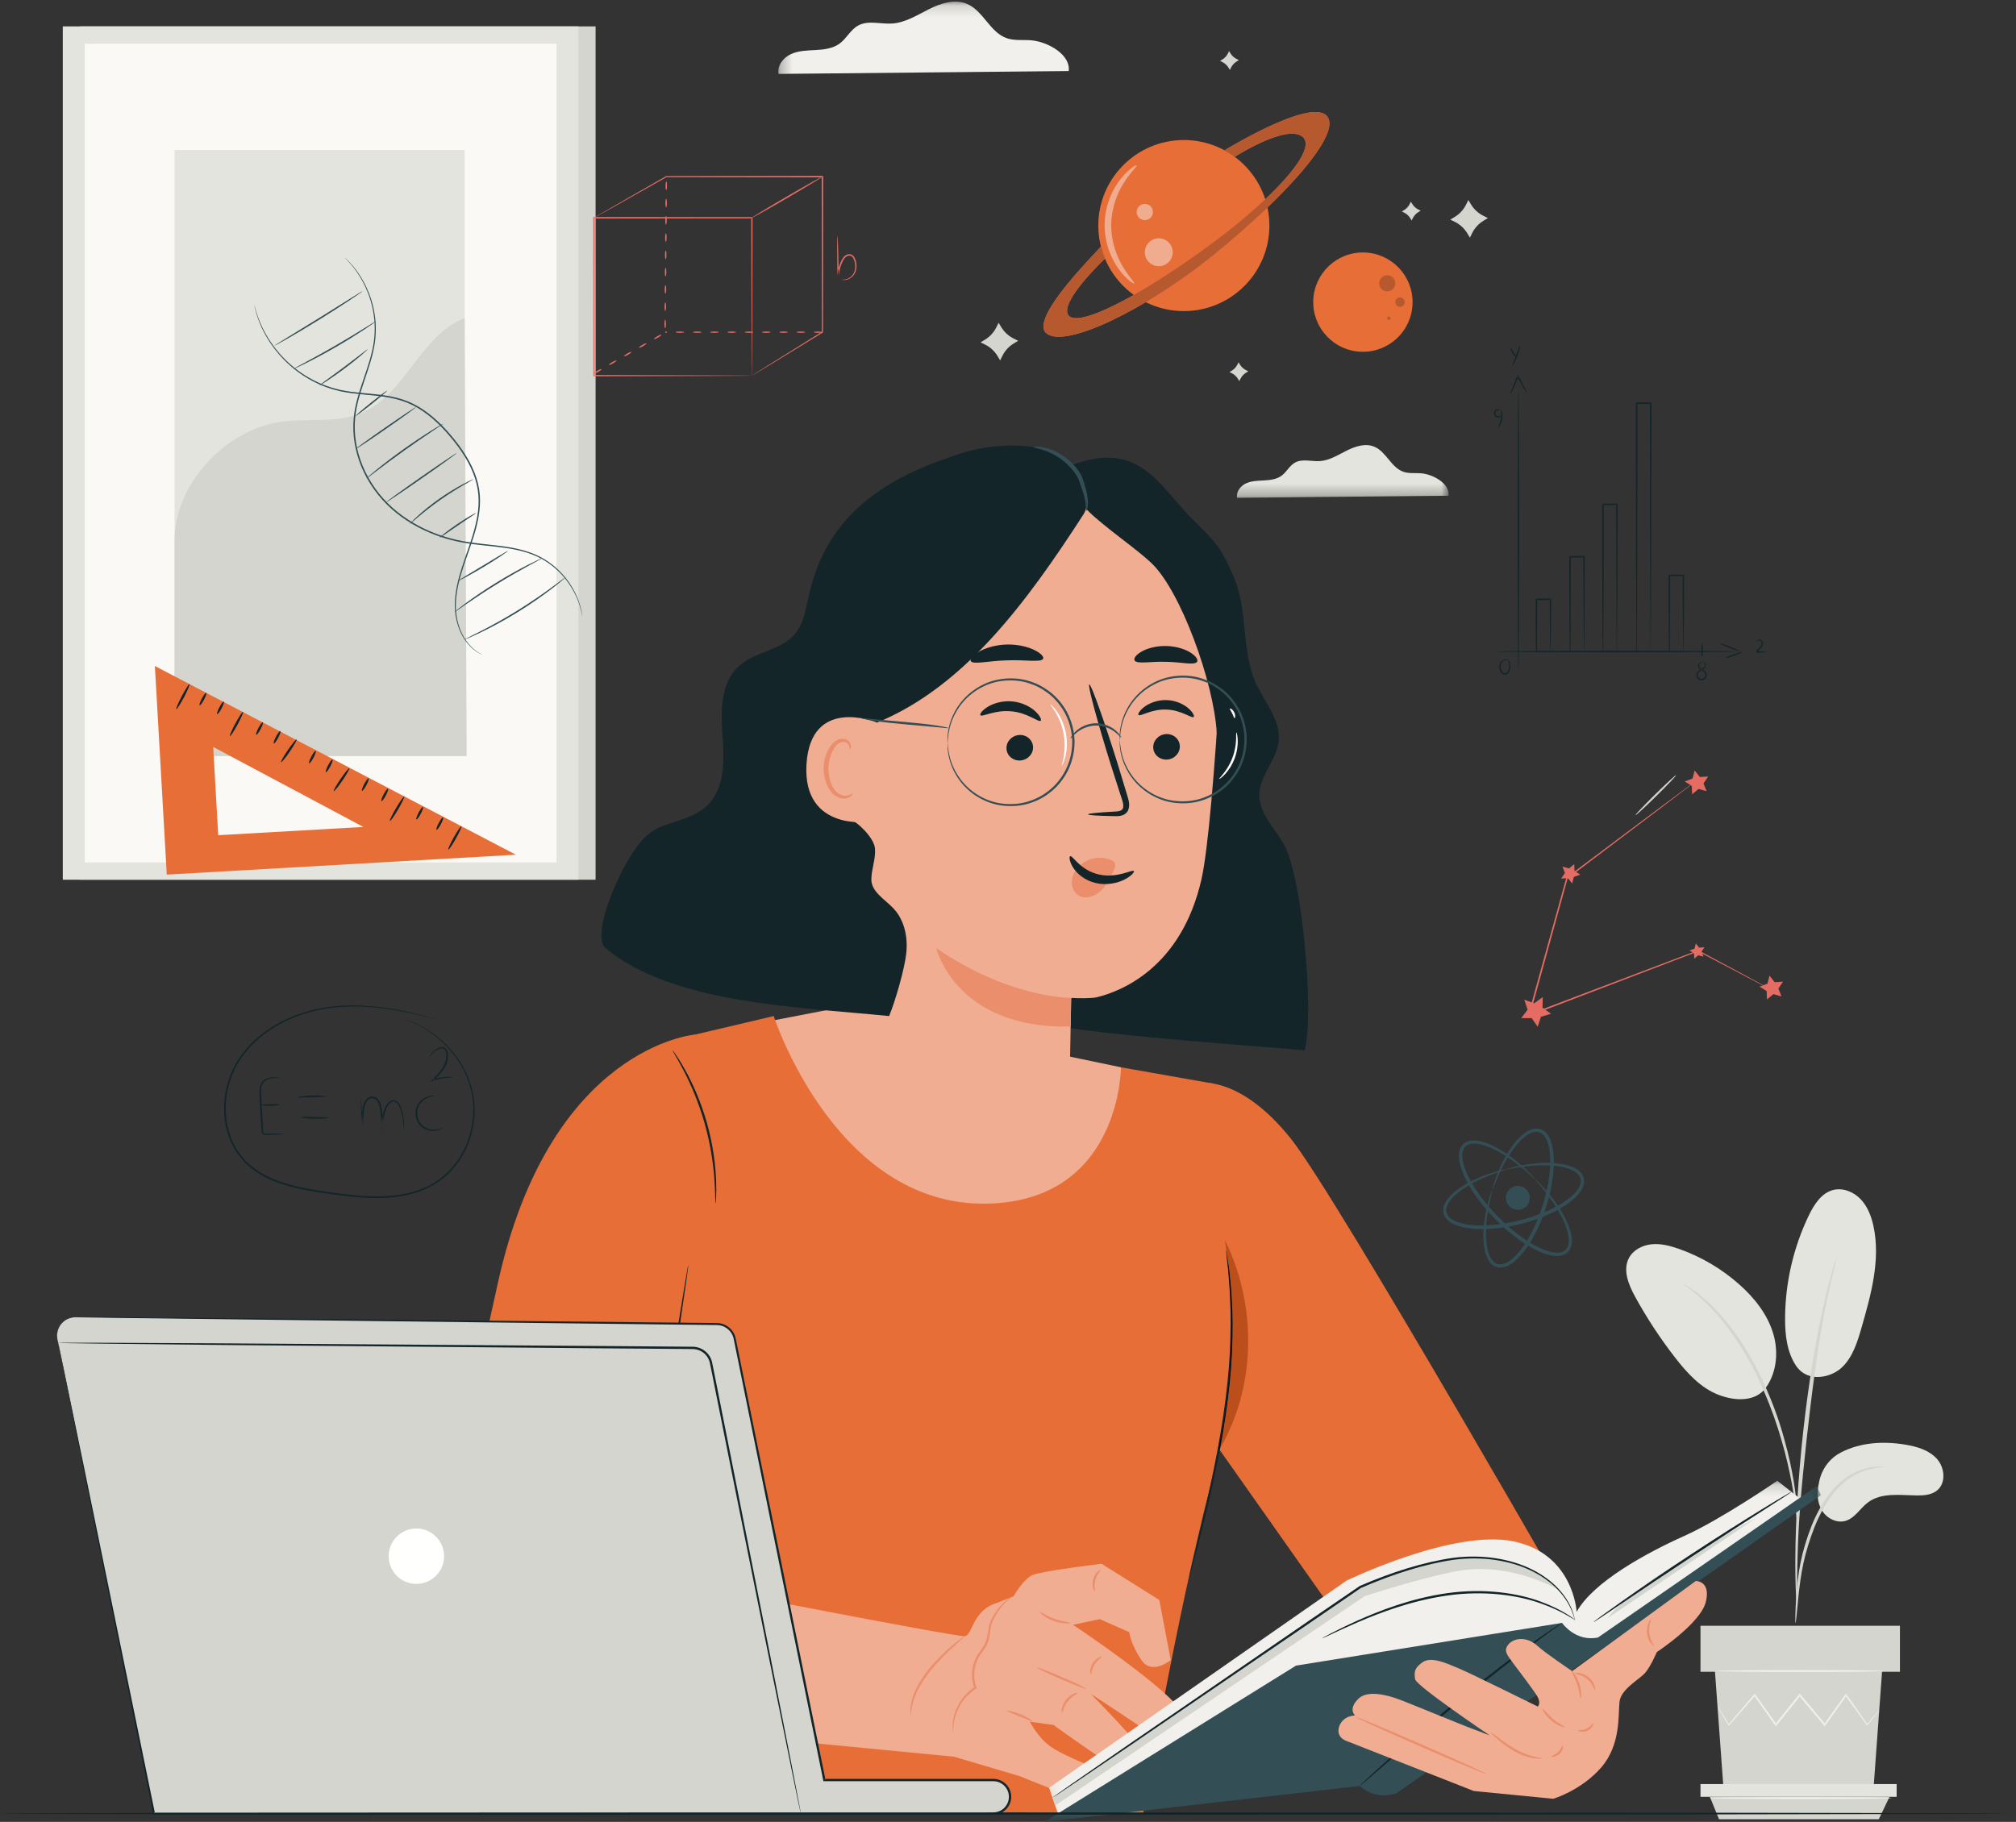 <svg xmlns="http://www.w3.org/2000/svg" xmlns:xlink="http://www.w3.org/1999/xlink" width="177" height="160" viewBox="0 0 177 160">
    <rect x="0" y="0" width="177" height="160" fill="#333333" stroke="none"/>
    <defs>
        <path id="iz7xdmeska" d="M0.269 0.142L59.118 0.142 59.118 43.717 0.269 43.717z"/>
        <path id="b9wbh5xpvc" d="M0.152 0.16L68.332 0.16 68.332 30.099 0.152 30.099z"/>
    </defs>
    <g fill="none" fill-rule="evenodd">
        <g>
            <g>
                <path fill="#E4E4DE" d="M161.638 127.55c1.712-.884 3.73-.999 5.63-.684 1.021.168 2.086.474 2.781 1.242.696.767.827 2.117.029 2.776-.475.392-1.138.452-1.754.445-1.488-.018-3.14-.28-4.328.616-.679.511-1.13 1.36-1.941 1.612-.794.245-1.69-.223-2.11-.939-.421-.716-.435-1.612-.239-2.419 0 0 .207-1.76 1.932-2.65M157.714 119.976c1.047 1.495 3.083 1 4.026.087.944-.913 1.343-2.236 1.706-3.497.83-2.883 1.666-5.908 1.05-8.844-.185-.877-.514-1.752-1.13-2.404-.617-.65-1.565-1.038-2.432-.81-1.027.272-1.664 1.277-2.125 2.233-1.355 2.81-2.073 5.926-2.083 9.046-.005 1.457.166 2.985.988 4.189M154.839 122.122c1.137-1.35 1.352-3.318.846-5.008-.505-1.69-1.648-3.13-2.966-4.303-1.544-1.376-3.36-2.448-5.311-3.134-.769-.27-1.579-.483-2.389-.406-.81.077-1.627.492-2.005 1.213-.559 1.066-.023 2.359.557 3.414 1.02 1.859 2.189 3.637 3.489 5.313 1.045 1.348 2.243 2.678 3.836 3.287 1.594.609 3.25.538 4.094-.567" transform="translate(-92 -152) translate(92 152)"/>
                <path fill="#D4D5CF" d="M157.643 142.537c.02.001.052-.241.095-.68.049-.494.109-1.115.18-1.854.087-.78.201-1.71.418-2.72.216-1.01.554-2.103.989-3.212.45-1.102.998-2.103 1.64-2.905.636-.805 1.376-1.387 2.072-1.723.694-.343 1.316-.482 1.746-.544.434-.044.677-.078.677-.098 0-.019-.243-.023-.69-.01-.44.03-1.088.14-1.82.473-.733.326-1.518.917-2.186 1.739-.673.818-1.242 1.842-1.7 2.963-.442 1.129-.775 2.233-.981 3.264-.206 1.029-.3 1.968-.362 2.755-.059.788-.081 1.425-.092 1.866-.01.44-.004.685.014.686" transform="translate(-92 -152) translate(92 152)"/>
                <path fill="#D4D5CF" d="M157.771 141.11c.01 0 .016-.109.018-.315l-.002-.902c-.002-.783-.002-1.915.04-3.314.07-2.797.31-5.807.776-10.05.44-3.992 1.031-8.636 1.655-11.655.134-.687.269-1.305.396-1.846.12-.542.224-1.01.324-1.388l.21-.877c.045-.201.065-.308.055-.31-.01-.003-.047.098-.11.295l-.261.864c-.117.375-.235.84-.371 1.38-.141.538-.29 1.155-.437 1.84-.617 2.736-1.27 6.56-1.74 10.815-.467 4.252-.677 8.124-.695 10.928-.017 1.403.013 2.537.049 3.32l.055.902c.016.206.029.314.038.313" transform="translate(-92 -152) translate(92 152)"/>
                <path fill="#D4D5CF" d="M157.79 133.641c.02 0 .016-.335-.007-.942-.034-.605-.118-1.48-.288-2.552-.18-1.069-.433-2.338-.83-3.718-.172-.63-.576-2.142-1.555-4.4-1.29-3.06-3.042-5.56-4.566-7.11-.358-.411-.756-.708-1.075-.999-.164-.14-.31-.278-.459-.388l-.416-.288c-.502-.343-.783-.523-.794-.507-.044.061 1.124.749 2.6 2.319 1.47 1.566 3.173 4.05 4.453 7.085.713 1.645 1.21 3.113 1.563 4.359.408 1.366.679 2.623.883 3.681.195 1.061.308 1.927.375 2.527.056.601.097.934.116.933M150.571 146.816L151.32 157.069 164.491 157.069 165.239 146.816 150.571 146.816M149.299 146.816L166.811 146.816 166.811 142.775 149.299 142.775z" transform="translate(-92 -152) translate(92 152)"/>
                <path fill="#E4E4DE" d="M149.299 157.796L166.522 157.796 166.522 156.676 149.299 156.676z" transform="translate(-92 -152) translate(92 152)"/>
                <path fill="#D4D5CF" d="M150.928 159.768L150.122 157.796 165.894 157.796 164.953 159.768 150.928 159.768" transform="translate(-92 -152) translate(92 152)"/>
                <path fill="#F1F0EC" d="M164.994 150.166c.004.003-.018.035-.06.095l-.198.261c-.186.24-.444.568-.767.982l-.034.044-.033-.046-1.885-2.607h.108l-1.855 2.627-.059.083-.065-.078-2.2-2.619h.126l-.121.151-1.968 2.468-.066.082-.06-.086-1.857-2.627.108.005-2.287 2.605-.04.047-.031-.053c-.302-.505-.542-.91-.716-1.202l-.184-.32c-.04-.074-.06-.112-.056-.115.003-.002.03.033.077.102l.203.308.751 1.18-.071-.005 2.25-2.637.056-.066.052.071 1.874 2.616-.126-.004 1.963-2.47.12-.153.063-.079.065.078 2.195 2.623-.124.005 1.875-2.614.055-.077.053.077 1.846 2.635-.067-.002.798-.957.213-.247c.05-.056.077-.083.08-.08M165.422 146.748c0 .046-3.3.082-7.37.082-4.071 0-7.371-.036-7.371-.082 0-.045 3.3-.082 7.37-.082 4.071 0 7.371.037 7.371.082M166.088 157.907c0 .045-3.587.082-8.01.082-4.426 0-8.011-.037-8.011-.082 0-.046 3.585-.082 8.01-.082 4.424 0 8.01.036 8.01.082" transform="translate(-92 -152) translate(92 152)"/>
                <path fill="#D4D5CF" d="M147.151 68.082c.015.018-.17.23-.481.56-.311.328-.75.773-1.24 1.256-.49.484-.942.914-1.274 1.22-.333.306-.547.486-.564.47-.017-.018.167-.23.479-.558.312-.328.75-.774 1.243-1.259.492-.485.944-.917 1.276-1.222.333-.306.546-.486.561-.467M87.675 28.343l.231.385c.26.43.637.778 1.088 1.001l.401.199-.383.231c-.431.26-.78.637-1.002 1.088l-.199.402-.231-.384c-.26-.432-.637-.779-1.088-1.002l-.402-.199.384-.23c.431-.26.78-.638 1.002-1.089l.199-.402M128.918 17.565l.23.384c.26.431.638.779 1.09 1.002l.4.199-.383.23c-.431.26-.78.638-1.002 1.089l-.199.401-.23-.384c-.26-.43-.638-.778-1.089-1.002l-.402-.198.384-.232c.432-.259.78-.636 1.002-1.087l.2-.402M107.912 4.485l.116.193c.13.215.32.39.545.501l.202.1-.193.116c-.216.13-.39.32-.502.545l-.1.201-.115-.192c-.13-.216-.32-.39-.545-.502l-.202-.1.192-.116c.217-.13.39-.319.503-.545l.099-.2M123.87 17.709l.117.192c.13.216.32.39.545.502l.201.1-.192.115c-.216.13-.39.32-.502.546l-.1.201-.115-.192c-.13-.216-.32-.39-.546-.502l-.201-.1.192-.116c.217-.13.39-.32.502-.545l.1-.201M108.74 31.814l.116.192c.13.216.32.39.546.503l.201.099-.193.116c-.216.13-.39.319-.502.545l-.1.202-.115-.193c-.13-.216-.32-.39-.545-.502l-.202-.1.192-.116c.217-.13.391-.319.503-.545l.1-.201" transform="translate(-92 -152) translate(92 152)"/>
                <g transform="translate(-92 -152) translate(92 152) translate(68.068)">
                    <mask id="0lmp5i462b" fill="#fff">
                        <use xlink:href="#iz7xdmeska"/>
                    </mask>
                    <path fill="#E4E4DE" d="M59.109 43.534c.142-1.032-1.315-1.88-2.409-1.969-.522-.042-1.064.038-1.558-.134-1.071-.374-1.499-1.758-2.544-2.199-.781-.33-1.681-.036-2.439.346-.757.38-1.506.86-2.352.915-.736.047-1.536-.226-2.18.134-.48.267-.731.82-1.173 1.147-.433.319-.997.387-1.534.416-.537.029-1.093.034-1.582.258-.49.224-.894.741-.792 1.27l18.563-.184" mask="url(#0lmp5i462b)"/>
                    <path fill="#F1F0EC" d="M25.76 6.24c.195-1.416-1.803-2.58-3.304-2.702-.716-.058-1.46.052-2.138-.185-1.47-.512-2.057-2.41-3.491-3.015-1.072-.453-2.307-.05-3.346.473-1.04.523-2.067 1.181-3.228 1.256-1.01.065-2.107-.31-2.99.183-.659.368-1.004 1.127-1.61 1.574-.595.438-1.369.531-2.106.571-.737.04-1.5.048-2.17.355C.706 5.057.15 5.767.29 6.49l25.47-.251" mask="url(#0lmp5i462b)"/>
                </g>
                <path fill="#D4D5CF" d="M7.018 77.257L52.291 77.257 52.291 2.318 7.018 2.318z" transform="translate(-92 -152) translate(92 152)"/>
                <path fill="#E4E4DE" d="M5.513 77.257L50.786 77.257 50.786 2.318 5.513 2.318z" transform="translate(-92 -152) translate(92 152)"/>
                <path fill="#FAF9F6" d="M7.441 75.738L48.858 75.738 48.858 3.838 7.441 3.838z" transform="translate(-92 -152) translate(92 152)"/>
                <path fill="#E4E4DE" d="M15.326 66.395L40.794 66.395 40.794 13.18 15.326 13.18z" transform="translate(-92 -152) translate(92 152)"/>
                <path fill="#D4D5CF" d="M15.326 47.564c-.06-4.971 4.41-9.824 9.333-10.518 2.347-.33 4.841.135 7.034-.764 3.915-1.605 5.16-6.807 9.1-8.35l.18 38.463H15.326V47.564" transform="translate(-92 -152) translate(92 152)"/>
                <path fill="#334F55" d="M22.321 26.768c.003 0 .014.036.035.107l.088.314c.035.14.083.31.158.506.07.198.143.429.26.676l.172.395.22.42c.073.15.164.297.26.449.096.151.184.316.302.47.434.639 1.008 1.315 1.743 1.952.734.637 1.636 1.227 2.689 1.668.523.231 1.093.391 1.684.53.596.122 1.22.196 1.861.256 1.277.126 2.662.194 3.987.728 1.323.53 2.478 1.494 3.475 2.6.994 1.113 1.867 2.314 2.394 3.633.264.657.43 1.342.48 2.023.051.682-.011 1.351-.127 1.99-.238 1.278-.679 2.433-1.055 3.515-.38 1.082-.7 2.104-.838 3.067-.146.961-.105 1.853.097 2.598.192.747.516 1.343.85 1.77.332.43.672.692.913.843.242.154.382.213.378.221 0 0-.144-.05-.391-.198-.248-.146-.598-.404-.94-.835-.345-.426-.68-1.027-.881-1.782-.211-.752-.26-1.66-.119-2.63.135-.974.451-2.005.828-3.09.372-1.084.807-2.236 1.039-3.501.113-.631.172-1.29.12-1.958-.049-.668-.213-1.339-.473-1.985-.52-1.297-1.386-2.488-2.373-3.593-.99-1.097-2.128-2.047-3.425-2.569-1.298-.525-2.671-.597-3.95-.726-.643-.062-1.271-.14-1.874-.264-.598-.142-1.175-.307-1.703-.542-1.063-.45-1.97-1.052-2.707-1.699-.738-.647-1.311-1.333-1.742-1.98-.117-.157-.205-.324-.301-.477-.095-.154-.185-.303-.256-.454l-.217-.426-.168-.4c-.113-.25-.183-.483-.25-.682-.07-.199-.114-.371-.146-.512l-.075-.319c-.017-.072-.024-.108-.022-.109" transform="translate(-92 -152) translate(92 152)"/>
                <path fill="#334F55" d="M30.274 22.624s.03.024.086.076l.243.235c.104.106.224.245.37.407.133.171.299.36.455.596.324.462.675 1.064.967 1.813.297.746.522 1.644.588 2.655.026.506.013 1.038-.057 1.587-.072.549-.202 1.11-.367 1.68-.327 1.143-.803 2.32-1.129 3.606-.16.643-.268 1.315-.283 2.007-.016.692.056 1.4.213 2.101.311 1.406.98 2.781 1.933 3.972.955 1.195 2.163 2.122 3.43 2.803 1.272.682 2.61 1.12 3.913 1.362 1.306.239 2.574.305 3.748.484 1.173.171 2.26.466 3.154.953.89.49 1.58 1.118 2.085 1.742.507.626.843 1.238 1.06 1.76.218.522.316.952.382 1.241.024.142.041.253.054.334.011.075.014.114.014.114s-.012-.038-.027-.112l-.067-.33c-.073-.286-.18-.711-.403-1.227-.223-.515-.563-1.119-1.07-1.733-.504-.613-1.192-1.229-2.072-1.707-.884-.475-1.959-.762-3.126-.927-1.168-.174-2.437-.235-3.753-.473-1.315-.24-2.667-.68-3.952-1.367-1.282-.687-2.505-1.623-3.473-2.835-.966-1.206-1.642-2.6-1.956-4.026-.159-.711-.23-1.43-.212-2.132.016-.703.128-1.385.29-2.034.332-1.297.813-2.472 1.142-3.606.166-.566.297-1.122.372-1.663.071-.542.087-1.068.064-1.568-.059-1.001-.276-1.892-.563-2.634-.284-.746-.626-1.347-.941-1.81-.152-.238-.314-.428-.443-.602-.142-.162-.258-.304-.36-.412l-.232-.244c-.052-.055-.077-.086-.077-.086" transform="translate(-92 -152) translate(92 152)"/>
                <path fill="#334F55" d="M49.713 50.651c.006.007-.104.106-.307.28-.203.173-.504.415-.881.708-.755.584-1.829 1.352-3.07 2.118-1.241.764-2.41 1.379-3.271 1.79-.43.207-.783.366-1.029.469-.245.104-.383.158-.387.15-.004-.009.127-.078.366-.197l1.008-.505c.85-.432 2.007-1.057 3.244-1.82 1.237-.762 2.316-1.516 3.083-2.08l.905-.674c.213-.16.333-.246.34-.239M47.612 49.014c.004.008-.106.072-.308.182l-.854.462c-.72.392-1.707.948-2.772 1.602-1.065.656-2.007 1.286-2.681 1.751l-.799.553c-.188.131-.295.2-.3.192-.006-.007.09-.09.27-.233.179-.143.443-.345.775-.588.662-.486 1.597-1.13 2.666-1.787 1.068-.656 2.065-1.2 2.798-1.572.366-.186.665-.331.874-.426.21-.096.327-.145.33-.136M44.598 48.38c.01.015-.22.184-.603.44-.383.257-.92.6-1.522.962-.603.362-1.157.675-1.563.893-.407.218-.664.341-.672.325-.01-.016.232-.168.626-.406l1.541-.925 1.54-.927c.395-.236.643-.377.653-.362M41.792 45.053c.01.016-.167.14-.457.334l-1.132.758-1.122.771c-.288.198-.469.316-.48.302-.01-.014.15-.16.425-.377.273-.217.662-.506 1.103-.805.442-.3.853-.554 1.156-.728.304-.175.498-.27.507-.255M41.566 42.088c.009.018-.33.2-.866.51s-1.266.757-2.04 1.3c-.773.544-1.441 1.078-1.915 1.478-.474.399-.76.656-.774.641-.006-.007.058-.078.18-.203.12-.125.302-.299.533-.508.46-.42 1.123-.97 1.9-1.516.778-.545 1.52-.983 2.07-1.273.276-.146.501-.258.66-.329.158-.072.248-.108.252-.1M40.099 39.788c.02.03-1.351 1.023-3.064 2.217-1.713 1.194-3.119 2.138-3.14 2.108-.02-.03 1.351-1.022 3.065-2.216 1.713-1.194 3.118-2.139 3.139-2.109M38.93 37.196c.005.007-.09.077-.264.195l-.74.498c-.625.418-1.485 1.002-2.42 1.669-.935.667-1.767 1.29-2.366 1.745l-.712.538c-.168.126-.264.192-.27.185-.006-.007.08-.086.238-.225.16-.139.393-.334.686-.571.586-.475 1.41-1.111 2.348-1.78.936-.667 1.806-1.24 2.446-1.64.319-.2.58-.357.763-.462.183-.106.286-.16.291-.152M36.52 35.758c.02.03-1.145.874-2.602 1.885-1.458 1.011-2.656 1.807-2.677 1.777-.02-.03 1.144-.874 2.602-1.885 1.457-1.012 2.656-1.807 2.676-1.777M33.986 34.313c.022.029-.577.545-1.338 1.154-.762.609-1.398 1.08-1.42 1.05-.023-.028.576-.544 1.338-1.153.761-.608 1.397-1.079 1.42-1.05M32.28 30.677c.012.013-.204.217-.57.528-.364.31-.88.727-1.466 1.165-.587.438-1.133.814-1.535 1.076-.402.262-.659.41-.668.396-.01-.016.228-.192.615-.473.388-.28.924-.668 1.508-1.105.585-.436 1.109-.84 1.488-1.131.38-.292.616-.47.628-.456M33.015 28.206c.005.008-.087.08-.26.203-.17.123-.423.296-.738.506-.63.418-1.513.976-2.512 1.553-.999.578-1.922 1.066-2.6 1.403-.338.169-.613.301-.806.388-.192.088-.3.132-.305.124-.004-.008.097-.068.282-.17l.787-.425c.665-.357 1.58-.857 2.577-1.433.996-.577 1.886-1.12 2.527-1.519l.76-.47c.18-.11.283-.168.288-.16M31.84 25.564c.006.007-.096.084-.284.217-.188.133-.462.32-.805.549-.684.456-1.638 1.073-2.705 1.733-1.068.66-2.046 1.24-2.76 1.648-.357.204-.647.367-.85.475-.202.11-.316.166-.321.158-.004-.008.1-.079.295-.202l.829-.511 2.738-1.68 2.724-1.7.827-.513c.197-.12.308-.182.313-.174M134.775 103.55c-.019.02-.31-.27-.872-.751-.281-.24-.63-.527-1.054-.837-.423-.306-.92-.64-1.501-.941-.291-.15-.603-.293-.938-.406-.333-.11-.695-.2-1.058-.188-.18.006-.36.041-.514.121-.155.08-.274.212-.35.374-.078.162-.106.356-.106.554 0 .199.03.404.077.61.097.41.259.822.456 1.227.199.405.432.805.692 1.197.52.787 1.146 1.545 1.842 2.266.7.718 1.44 1.367 2.21 1.91.385.273.777.518 1.176.729.399.21.805.383 1.213.493.204.053.409.09.608.095.198.007.392-.015.557-.088.163-.072.3-.187.383-.34.085-.151.126-.33.138-.51.022-.363-.057-.727-.157-1.063-.103-.338-.236-.655-.377-.95-.284-.59-.602-1.096-.896-1.53-.296-.43-.572-.789-.804-1.077-.464-.576-.744-.876-.725-.894.008-.008.087.059.229.193.141.136.345.34.593.619.248.277.542.628.856 1.055.312.428.649.933.954 1.532.151.3.296.623.41.976.112.353.205.737.187 1.156-.011.207-.054.427-.165.63-.106.204-.296.37-.512.466-.216.098-.452.123-.68.12-.228-.006-.453-.044-.674-.099-.44-.114-.866-.293-1.282-.508-.415-.215-.82-.466-1.216-.744-.792-.553-1.547-1.212-2.26-1.944-.709-.734-1.345-1.508-1.874-2.317-.266-.404-.503-.816-.706-1.238-.202-.42-.368-.852-.47-1.296-.048-.223-.079-.449-.077-.677.002-.227.036-.462.14-.676.102-.212.274-.397.481-.497.206-.104.427-.141.635-.146.42-.006.8.1 1.15.221.348.125.667.28.962.44.59.323 1.084.675 1.504 1 .417.327.758.63 1.028.887.27.256.47.467.6.612.13.146.195.227.187.235" transform="translate(-92 -152) translate(92 152)"/>
                <path fill="#334F55" d="M131.022 104.488c.025.008-.088.39-.238 1.089-.075.35-.157.78-.223 1.282-.063.502-.114 1.078-.094 1.711.01.316.035.648.101.982.066.334.164.68.35.977.093.148.21.28.35.373.142.093.31.135.483.13.174-.005.354-.062.525-.148.172-.086.337-.2.492-.331.312-.262.595-.583.855-.932.258-.35.498-.73.716-1.13.439-.798.803-1.677 1.098-2.6.292-.926.502-1.854.604-2.76.052-.452.075-.9.067-1.335-.012-.435-.057-.86-.161-1.255-.051-.197-.12-.385-.211-.554-.09-.17-.204-.32-.344-.424-.138-.104-.3-.167-.47-.172-.168-.006-.34.035-.5.102-.324.136-.604.362-.85.597-.247.235-.458.49-.65.743-.38.506-.67 1.006-.91 1.452-.235.45-.416.847-.556 1.176-.282.658-.409 1.035-.434 1.027-.01-.003.01-.101.059-.285.05-.182.132-.45.257-.788.124-.34.289-.749.513-1.212.226-.461.506-.977.886-1.507.191-.263.404-.533.66-.786.255-.252.546-.501.919-.666.185-.08.394-.137.617-.132.222.004.449.086.631.222.185.136.324.318.43.512.107.195.184.403.243.616.117.426.166.872.182 1.325.012.453-.009.914-.06 1.38-.101.93-.314 1.879-.61 2.822-.303.942-.675 1.838-1.13 2.657-.226.41-.475.8-.747 1.162-.273.36-.57.696-.912.977-.171.14-.355.265-.554.363-.198.097-.418.166-.647.17-.227.006-.46-.057-.643-.183-.185-.124-.323-.29-.428-.464-.209-.348-.304-.72-.367-1.073-.063-.355-.081-.697-.085-1.023-.005-.652.063-1.235.144-1.742.085-.507.187-.938.28-1.286.094-.348.182-.614.246-.793.066-.178.105-.27.116-.266" transform="translate(-92 -152) translate(92 152)"/>
                <path fill="#334F55" d="M132.306 102.679c.006.025-.378.129-1.052.37-.336.12-.745.277-1.207.485-.46.21-.977.47-1.505.82-.263.175-.532.37-.781.603-.25.231-.492.497-.647.812-.077.156-.129.325-.133.494-.004.168.048.334.144.479.096.145.238.268.402.368.163.1.347.181.54.245.387.127.809.198 1.242.236.435.035.882.04 1.337.014.91-.047 1.85-.2 2.79-.434.94-.239 1.84-.549 2.664-.939.413-.193.806-.409 1.171-.646.364-.239.702-.5.983-.797.14-.147.263-.305.36-.47.097-.166.164-.342.18-.516.015-.173-.017-.343-.101-.49-.084-.146-.21-.27-.35-.372-.287-.203-.626-.323-.955-.408-.33-.086-.66-.131-.974-.161-.631-.058-1.209-.042-1.714-.01-.505.036-.94.092-1.293.145-.708.107-1.095.197-1.101.172-.003-.012.09-.045.273-.1.182-.053.452-.125.806-.197.353-.073.788-.148 1.3-.202.51-.05 1.098-.083 1.748-.038.324.023.665.062 1.015.147.349.084.714.201 1.05.431.166.115.324.263.437.455.114.191.163.427.143.654-.018.228-.1.443-.209.635-.11.193-.245.369-.396.53-.3.324-.654.6-1.03.852-.38.25-.783.474-1.206.675-.845.404-1.762.722-2.72.967-.961.239-1.92.393-2.855.437-.467.023-.929.016-1.38-.024-.451-.043-.893-.12-1.311-.262-.21-.07-.412-.162-.6-.28-.187-.117-.361-.267-.486-.46-.124-.19-.193-.421-.182-.643.008-.223.077-.428.169-.608.187-.361.453-.638.72-.877.268-.24.55-.436.824-.61.552-.348 1.085-.597 1.558-.794.476-.196.895-.336 1.24-.439.347-.104.619-.168.804-.208.186-.038.285-.053.288-.041" transform="translate(-92 -152) translate(92 152)"/>
                <path fill="#334F55" d="M134.278 104.942c.142.562-.2 1.133-.76 1.274-.563.142-1.133-.199-1.275-.761-.141-.562.2-1.132.762-1.273.561-.142 1.132.199 1.273.76" transform="translate(-92 -152) translate(92 152)"/>
                <path fill="#E46C62" d="M155.65 86.982s-.042-.016-.12-.054l-.34-.173-1.308-.68c-1.14-.598-2.781-1.46-4.815-2.53l.041.002-14.834 5.67-.131.05.037-.136.453-1.64c1.036-3.74 2.018-7.28 2.88-10.396l.007-.02.017-.014 8.223-6.158 2.338-1.736.622-.456.161-.115c.037-.025.056-.038.057-.036l-.05.044-.156.124-.61.471-2.315 1.766-8.193 6.198.024-.034-2.868 10.4-.453 1.64-.094-.086 14.85-5.63.02-.008.021.01 4.794 2.571 1.295.703.335.186c.074.042.111.067.111.067" transform="translate(-92 -152) translate(92 152)"/>
                <path fill="#E46C62" d="M136.177 89.031L135.29 89.294 135.004 90.174 134.48 89.412 133.555 89.412 134.118 88.678 133.831 87.798 134.704 88.106 135.452 87.562 135.428 88.487 136.177 89.031M138.743 76.807L138.181 77.012 138.031 77.592 137.661 77.12 137.064 77.157 137.399 76.66 137.179 76.103 137.755 76.268 138.217 75.887 138.238 76.485 138.743 76.807M149.973 68.191L149.564 68.802 149.836 69.485 149.129 69.285 148.563 69.755 148.535 69.02 147.914 68.627 148.603 68.373 148.785 67.661 149.24 68.238 149.973 68.191M156.547 86.209L156.138 86.821 156.41 87.504 155.702 87.304 155.137 87.773 155.108 87.038 154.487 86.645 155.177 86.391 155.359 85.679 155.814 86.257 156.547 86.209M149.649 83.191L149.388 83.581 149.561 84.017 149.11 83.889 148.749 84.189 148.731 83.72 148.334 83.469 148.774 83.307 148.89 82.853 149.181 83.221 149.649 83.191" transform="translate(-92 -152) translate(92 152)"/>
                <path fill="#E86E37" d="M111.45 19.81c0 4.147-3.363 7.51-7.51 7.51-4.149 0-7.511-3.363-7.511-7.51 0-4.149 3.362-7.512 7.51-7.512s7.51 3.363 7.51 7.511" transform="translate(-92 -152) translate(92 152)"/>
                <path fill="#EFAC8F" d="M101.738 23.378c-.676 0-1.225-.548-1.225-1.225 0-.676.549-1.225 1.225-1.225.677 0 1.225.55 1.225 1.225 0 .677-.548 1.225-1.225 1.225M100.513 19.331c-.394 0-.713-.319-.713-.713 0-.393.32-.712.713-.712.394 0 .713.319.713.712 0 .394-.32.713-.713.713" transform="translate(-92 -152) translate(92 152)"/>
                <path fill="#E46C62" d="M96.653 21.636c.034.13-6.428 6.33-4.763 7.65 1.666 1.322 8.673-2.067 14.646-6.891 5.973-4.824 11.429-10.683 9.936-12.233-1.493-1.55-8.958 3.04-8.958 3.04l.892.569s4.513-2.896 5.94-1.771c1.428 1.124-2.641 5.513-8.385 9.706-5.743 4.192-11.292 7.135-12.153 5.987-.862-1.149 3.203-4.98 3.203-4.98l-.358-1.077" transform="translate(-92 -152) translate(92 152)"/>
                <path fill="#B7592E" d="M92.959 29.574c-.459 0-.822-.092-1.069-.287-.19-.151-.274-.366-.274-.628.001-2.025 5.04-6.881 5.037-7.023l.358 1.077c-.034.032-3.324 3.14-3.323 4.582 0 .153.037.288.12.398.127.17.357.25.675.25 1.833 0 6.585-2.665 11.478-6.237 4.959-3.62 8.67-7.386 8.673-9.071 0-.267-.092-.482-.287-.635-.233-.183-.546-.26-.909-.26-1.867 0-5.032 2.031-5.032 2.031l-.892-.569s5.464-3.36 7.977-3.36c.425 0 .765.096.98.32.17.175.25.406.25.685 0 1.492-2.292 4.35-5.439 7.377-1.448 1.393-3.077 2.822-4.746 4.17-1.944 1.57-3.998 2.989-5.94 4.142-3.145 1.866-6.001 3.038-7.637 3.038" transform="translate(-92 -152) translate(92 152)"/>
                <path fill="#EFAC8F" d="M99.58 24.903c-.103 0-.671-.359-1.296-1.187-.333-.44-.664-1.018-.912-1.71-.25-.69-.403-1.498-.39-2.352.022-.854.207-1.655.483-2.335.276-.682.63-1.246.98-1.672.653-.798 1.233-1.134 1.34-1.134.008 0 .013.002.015.006.061.072-.448.504-1.024 1.371-.577.854-1.18 2.207-1.213 3.775-.03 1.57.52 2.945 1.062 3.821.54.89 1.032 1.341.969 1.412-.003.003-.007.005-.015.005" transform="translate(-92 -152) translate(92 152)"/>
                <path fill="#E86E37" d="M115.3 26.43c.058-2.408 2.056-4.314 4.464-4.257 2.408.058 4.314 2.056 4.256 4.464-.056 2.408-2.055 4.314-4.463 4.257-2.408-.057-4.314-2.056-4.257-4.464" transform="translate(-92 -152) translate(92 152)"/>
                <path fill="#B7592E" d="M121.793 25.591h-.017c-.393-.009-.704-.335-.695-.728.01-.387.327-.694.711-.694h.018c.392.01.703.335.694.728-.01.387-.326.694-.71.694M122.918 26.948h-.01c-.229-.006-.41-.196-.404-.424.006-.225.19-.404.414-.404h.01c.228.005.409.195.403.424-.005.225-.19.404-.413.404M121.945 28.1h-.003c-.085-.003-.151-.072-.15-.157.003-.083.07-.148.153-.148h.004c.084.002.151.071.149.156-.002.083-.07.149-.153.149" transform="translate(-92 -152) translate(92 152)"/>
                <path fill="#132529" d="M133.31 58.968c-.036 0-.066-5.523-.066-12.334 0-6.814.03-12.336.066-12.336.037 0 .066 5.522.066 12.336 0 6.811-.03 12.334-.066 12.334" transform="translate(-92 -152) translate(92 152)"/>
                <path fill="#132529" d="M134.048 34.513c-.032.015-.405-.624-.838-1.433l.118-.007-.012.03c-.363.862-.683 1.55-.717 1.536-.033-.014.233-.725.595-1.587l.013-.03.053-.128.064.12c.434.816.757 1.483.724 1.499M133.174 31.385c-.022.028-.226-.105-.386-.35-.162-.247-.202-.486-.169-.495.036-.01.129.194.279.422.148.229.3.395.276.423" transform="translate(-92 -152) translate(92 152)"/>
                <path fill="#132529" d="M132.786 32.097c-.034-.018.13-.401.314-.88.186-.478.322-.872.358-.862.034.009-.047.424-.235.91-.187.485-.406.848-.437.832M131.544 37.548c-.033-.022.162-.329.226-.759.07-.428-.022-.78.016-.79.03-.016.189.346.113.81-.07.466-.332.763-.355.739" transform="translate(-92 -152) translate(92 152)"/>
                <path fill="#132529" d="M131.786 36.516c.014.006-.031.108-.188.145-.075.016-.176.013-.27-.045-.097-.057-.162-.175-.168-.298-.006-.124.048-.246.138-.313.089-.066.189-.08.265-.071.16.022.214.12.2.127-.012.015-.081-.04-.203-.034-.122 0-.281.1-.268.284.004.185.173.27.293.258.123-.005.186-.067.2-.053M152.515 57.216c0 .036-4.725.066-10.553.066-5.83 0-10.553-.03-10.553-.066 0-.037 4.724-.066 10.553-.066 5.828 0 10.553.03 10.553.066M152.731 57.19c-.013.034-.403-.09-.87-.276-.465-.186-.833-.365-.82-.398.014-.034.403.09.87.276.466.186.834.365.82.398M152.962 57.268c.012.034-.3.175-.698.315-.398.14-.73.224-.742.19-.012-.034.3-.175.698-.315.398-.139.73-.224.742-.19M132.32 57.887c.004-.013.19.112.271.437.04.16.043.366-.041.573-.043.102-.106.208-.213.286-.104.082-.28.095-.399.015-.238-.158-.302-.426-.304-.641 0-.223.096-.425.234-.529.134-.106.279-.13.37-.12.094.01.137.043.134.049-.004.01-.051-.004-.134.003-.082.005-.203.04-.31.14-.107.094-.179.263-.172.456.004.187.076.42.25.53.084.052.18.045.258-.009.078-.054.135-.14.174-.227.078-.177.086-.361.062-.508-.049-.3-.2-.442-.18-.455M149.506 58.164c-.008-.005.076-.044.177.042.047.04.093.115.089.21-.003.092-.049.19-.125.27-.149.166-.42.227-.545.429-.058.096-.059.234.002.34.059.106.191.172.322.16.13-.01.237-.108.277-.226.042-.12.007-.244-.068-.338-.076-.096-.178-.166-.28-.222-.1-.053-.225-.132-.253-.258-.027-.119.013-.225.067-.295.057-.072.124-.109.18-.13.112-.043.179-.034.18-.027.002.01-.063.02-.159.072-.047.027-.101.067-.14.127-.04.06-.063.147-.038.228.04.167.353.19.537.43.097.11.154.29.096.453-.049.16-.202.303-.387.316-.179.018-.363-.072-.446-.226-.082-.15-.077-.332.006-.467.084-.133.21-.202.314-.26.107-.057.202-.107.27-.171.067-.064.108-.14.117-.21.009-.07-.02-.13-.052-.169-.07-.08-.143-.066-.141-.078" transform="translate(-92 -152) translate(92 152)"/>
                <path fill="#132529" d="M149.444 57.67c-.036 0-.066-.262-.066-.584 0-.322.03-.583.066-.583.037 0 .066.261.066.583 0 .322-.03.584-.066.584M155.09 57.24c.001.019-.138.039-.362.056l-.395.024c-.02 0-.05.004-.09-.018-.04-.022-.057-.084-.046-.117.016-.067.056-.097.081-.124l.176-.18c.125-.117.206-.245.212-.371.005-.124-.076-.23-.164-.246-.09-.019-.176.022-.231.044-.057.025-.09.039-.096.03-.004-.006.019-.034.07-.074.05-.036.135-.102.272-.092.142.012.27.162.27.339.002.177-.112.344-.235.458l-.177.177-.055.066-.02.001.001-.003.007-.014.004.001.018.001.395.005c.226.007.365.02.366.038M136.122 57.216c-.006-.006-.012-.134-.017-.363l-.019-.969c-.012-.82-.026-1.955-.029-3.252l.065.064-1.227.002c.131-.132.037-.036.066-.065v.69l-.002.668-.005 1.243-.019 1.982-.04-.04.892.022c.211.007.33.013.335.018.005.005-.103.01-.31.018l-.917.022h-.04v-.04l-.019-1.982-.005-1.243-.001-.668v-.69c.028-.03-.067.065.065-.067l1.227.001h.064v.065c-.003 1.324-.017 2.48-.03 3.297l-.018.954c-.006.221-.011.339-.016.333M147.796 57.217c-.003-.003-.006-.05-.009-.14l-.008-.387-.02-1.416c-.012-1.2-.026-2.86-.028-4.741l.065.065h-1.226c.13-.13.036-.034.065-.063V51.574l-.002 1-.006 1.842c-.01 1.135-.017 2.095-.022 2.801l-.036-.035.897.02.242.008c.055.003.086.005.088.007.004.005-.102.01-.31.016l-.917.02h-.034v-.036l-.023-2.801-.006-1.842-.002-1V50.535c.029-.03-.066.064.066-.068l1.226.001h.065v.065c-.002 1.91-.016 3.591-.029 4.787l-.019 1.401-.009.373c-.002.084-.005.126-.008.123M139.072 57.216c-.003-.003-.005-.062-.009-.173l-.008-.482-.02-1.768-.028-5.905.065.066h-1.226c.13-.131.036-.035.066-.063v.667l-.001.657-.002 1.27-.007 2.321-.024 3.41-.032-.032.902.018.239.008c.055.002.084.004.085.006.002.002-.023.004-.074.006l-.231.008-.921.018h-.032v-.032l-.025-3.41-.007-2.32-.001-1.271-.001-.657v-.667c.03-.03-.066.063.066-.068h1.292v.065l-.03 5.952-.018 1.752-.009.467c-.003.106-.005.16-.009.157M141.961 57.19l-.004-.07-.005-.196c-.001-.18-.005-.43-.009-.748-.004-.656-.01-1.59-.02-2.746l-.027-9.143.065.066h-1.225c.13-.132.035-.034.065-.062v1.066l-.001 1.05-.002 2.022-.008 3.655-.028 5.106-.027-.026.904.015.238.006c.054.002.083.004.084.005.002.002-.023.004-.075.006l-.232.006-.919.015h-.027v-.027l-.028-5.106-.008-3.655-.002-2.022v-1.05-1.066c.029-.03-.067.062.066-.07H142.027v.066c-.01 3.624-.02 6.855-.028 9.19-.008 1.15-.014 2.08-.02 2.732l-.009.733-.004.188c-.001.042-.003.062-.005.06M144.92 57.19l-.004-.115-.005-.33c-.001-.296-.005-.721-.009-1.266-.005-1.1-.01-2.686-.02-4.648l-.027-15.423.066.066h-1.226c.13-.132.036-.032.065-.06v1.89l-.001 1.855-.002 3.556-.01 6.33-.032 8.145-.02-.02.919.012.229.005.078.003c.001.002-.022.003-.071.005l-.224.004-.932.012h-.02v-.02l-.033-8.146c-.002-1.904-.006-4.036-.01-6.33l-.002-3.556v-1.855-1.89c.03-.03-.068.06.066-.072h1.292v.066l-.028 15.472-.02 4.632-.01 1.25-.003.322c-.002.072-.004.108-.005.106" transform="translate(-92 -152) translate(92 152)"/>
                <path fill="#E86E37" d="M18.72 65.597L31.9 72.622l-12.74.726-.442-7.751zm-5.122-7.108l1.044 18.32 30.65-1.748-31.694-16.572z" transform="translate(-92 -152) translate(92 152)"/>
                <path fill="#132529" d="M16.64 60.08c.053.03-.165.545-.486 1.152-.321.608-.624 1.077-.675 1.048-.052-.03.166-.545.487-1.153.32-.607.623-1.076.675-1.047M21.341 62.509c.051.03-.165.531-.483 1.121-.319.59-.619 1.045-.67 1.015-.052-.03.164-.532.483-1.121.318-.59.618-1.045.67-1.015M26.04 64.937c.05.035-.217.51-.594 1.063-.376.553-.721.972-.77.937-.048-.035.218-.51.595-1.063.377-.552.722-.972.77-.937M30.666 67.475c.049.035-.217.51-.594 1.063-.377.552-.722.972-.77.937-.048-.035.218-.511.595-1.063.376-.552.72-.972.77-.937M35.491 69.955c.05.032-.19.537-.538 1.13-.348.593-.672 1.047-.722 1.016-.05-.031.19-.537.538-1.13.348-.593.672-1.047.722-1.016M40.505 72.57c.051.03-.163.511-.479 1.074-.315.562-.612.994-.664.963-.05-.03.163-.51.48-1.074.315-.562.612-.994.663-.963M18.107 60.847c.052.03-.036.298-.196.6-.16.303-.331.524-.383.495-.052-.029.036-.297.196-.6.16-.302.331-.524.383-.495M19.646 61.616c.052.03-.035.298-.195.6-.16.303-.332.524-.383.495-.052-.029.035-.298.195-.6s.332-.524.383-.495M23.076 63.43c.052.029-.036.298-.195.6-.16.302-.332.524-.384.495-.051-.03.036-.298.196-.6.16-.303.331-.524.383-.495M24.616 64.199c.051.03-.036.298-.195.6-.16.302-.332.524-.384.495-.052-.03.036-.298.195-.6.16-.302.332-.524.384-.495M27.72 65.936c.052.029-.035.297-.195.6-.16.302-.332.524-.383.495-.052-.03.035-.298.195-.6.16-.303.332-.524.384-.495M29.192 66.71c.051.028-.036.297-.196.6-.16.302-.331.523-.383.494-.052-.029.035-.298.195-.6s.332-.524.384-.495M32.364 68.354c.051.03-.036.298-.196.6-.16.303-.331.524-.383.495-.052-.029.035-.298.195-.6s.332-.524.384-.495M34.069 69.259c.052.029-.036.297-.196.6-.16.302-.33.523-.383.494-.052-.029.036-.297.195-.6.16-.302.332-.523.384-.494M37.134 70.873c.052.029-.035.297-.195.6-.16.302-.331.523-.383.494-.052-.029.035-.297.195-.6.16-.302.331-.523.383-.494M38.903 71.782c.052.03-.036.298-.195.6-.16.303-.332.524-.384.495-.052-.029.036-.298.196-.6s.331-.524.383-.495" transform="translate(-92 -152) translate(92 152)"/>
                <path fill="#E46C62" d="M66.016 32.989l-.003-.068-.003-.193-.007-.748-.015-2.823-.029-10.033.057.057-13.863.01h-.001l.066-.067-.01 13.865-.056-.057 10.033.03c1.212.005 2.166.01 2.823.014l.747.007c.082 0 .146.002.194.003l.067.003c.001.001-.02.002-.061.003l-.187.004-.737.006-2.81.015-10.07.03h-.056v-.058l-.01-13.865v-.065h.068l13.863.008h.057v.057l-.029 10.07-.015 2.81-.007.737c0 .079-.002.14-.003.187 0 .041-.002.062-.003.06" transform="translate(-92 -152) translate(92 152)"/>
                <path fill="#E46C62" d="M66.016 32.989s.035-.027.106-.074l.318-.205 1.227-.773 4.515-2.812-.024.043-.016-13.657.066.066h-.039l-13.665-.016.024-.007-4.653 2.622-1.274.71-.333.181c-.076.04-.116.057-.116.057s.035-.026.109-.07l.326-.194 1.26-.732 4.632-2.66.011-.007h.014l13.665-.016h.105v.066l-.016 13.657v.028l-.024.014-4.537 2.774-1.242.751-.325.193c-.074.042-.114.06-.114.06" transform="translate(-92 -152) translate(92 152)"/>
                <path fill="#E46C62" d="M72.208 15.511c.019.031-1.353.866-3.063 1.864-1.71.998-3.11 1.78-3.129 1.75-.018-.032 1.353-.866 3.063-1.864 1.71-.998 3.11-1.782 3.13-1.75M52.81 32.42c.017.031-.115.141-.297.245-.181.105-.343.164-.361.132-.019-.031.114-.141.296-.246.181-.104.343-.163.361-.131M54.125 31.664c.018.032-.115.142-.296.246-.182.104-.344.164-.362.132-.018-.031.115-.142.296-.246.182-.104.344-.163.362-.132M55.44 30.91c.019.031-.114.141-.296.245-.181.104-.343.164-.361.132-.018-.032.114-.142.296-.246.182-.104.344-.163.362-.132M56.756 30.154c.018.032-.114.142-.296.246-.182.104-.343.164-.362.132-.018-.032.115-.142.296-.246.182-.104.344-.163.362-.132M58.071 29.399c.019.032-.114.142-.296.246-.181.104-.343.163-.361.132-.018-.032.114-.142.296-.246.181-.104.343-.163.361-.132M58.405 28.07c.036 0 .064.17.063.38-.002.21-.033.379-.07.379-.036 0-.064-.171-.062-.38.002-.21.032-.38.069-.379M58.417 26.553c.036 0 .064.17.063.38-.002.21-.033.379-.07.378-.035 0-.064-.17-.062-.379.002-.21.032-.379.069-.379M58.429 25.037c.036 0 .064.17.063.38-.002.208-.033.378-.07.378-.036 0-.064-.17-.062-.38.001-.21.032-.379.069-.378M58.44 23.52c.037 0 .065.17.063.38-.001.209-.032.379-.069.378-.036 0-.064-.17-.062-.38.001-.209.032-.379.068-.378M58.452 22.003c.037 0 .065.17.063.38-.002.209-.032.378-.068.378-.037 0-.065-.17-.063-.38.001-.21.032-.378.068-.378M58.465 20.486c.036 0 .064.17.062.38-.001.21-.032.379-.069.378-.036 0-.064-.17-.062-.38.001-.209.032-.378.069-.378M58.476 18.97c.037 0 .065.17.063.379-.001.21-.032.379-.069.379-.036 0-.064-.17-.063-.38.002-.21.033-.38.07-.379M58.488 17.452c.036 0 .065.17.063.38-.002.21-.032.38-.069.379-.036 0-.064-.17-.062-.38.001-.21.032-.379.068-.379M58.5 15.935c.037 0 .065.17.063.38-.001.21-.033.38-.069.379-.036 0-.064-.17-.063-.38.002-.21.033-.379.07-.379M71.45 29.173c0-.034.17-.061.379-.061.21 0 .38.027.38.06 0 .034-.17.061-.38.061s-.38-.027-.38-.06M69.933 29.173c0-.034.17-.061.379-.061.21 0 .38.027.38.06 0 .034-.17.061-.38.061s-.38-.027-.38-.06M68.416 29.173c0-.034.17-.061.38-.061.209 0 .378.027.378.06 0 .034-.17.061-.379.061-.21 0-.38-.027-.38-.06M66.9 29.173c0-.034.169-.061.378-.061.21 0 .38.027.38.06 0 .034-.17.061-.38.061s-.379-.027-.379-.06M65.382 29.173c0-.034.17-.061.38-.061.209 0 .379.027.379.06 0 .034-.17.061-.38.061s-.379-.027-.379-.06M63.865 29.173c0-.034.17-.061.38-.061s.379.027.379.06c0 .034-.17.061-.38.061-.209 0-.379-.027-.379-.06M62.348 29.173c0-.034.17-.061.38-.061s.379.027.379.06c0 .034-.17.061-.38.061-.209 0-.379-.027-.379-.06M60.832 29.173c0-.034.17-.061.379-.061.21 0 .38.027.38.06 0 .034-.17.061-.38.061s-.38-.027-.38-.06M59.315 29.173c0-.034.17-.061.38-.061.208 0 .378.027.378.06 0 .034-.17.061-.379.061-.21 0-.38-.027-.38-.06M58.396 29.173c0-.034.036-.061.08-.061.044 0 .08.027.08.06 0 .034-.036.061-.08.061-.044 0-.08-.027-.08-.06M73.886 24.55c.002-.014.128.027.347-.016.21-.041.53-.194.718-.542.186-.34.201-.865-.04-1.32-.06-.107-.152-.198-.27-.218-.117-.02-.251.018-.355.096-.212.162-.33.455-.44.734-.113.313-.176.634-.196.942l-.128-.003c-.015-1.004-.022-1.881-.022-2.507l.006-.735c.004-.172.01-.266.018-.266.008 0 .017.094.027.265l.032.735c.022.625.046 1.501.067 2.506l-.128-.003c.018-.32.083-.654.201-.978.054-.15.117-.292.19-.429.074-.136.167-.27.296-.365.13-.095.295-.145.456-.115.165.03.285.158.352.281.258.503.227 1.057.016 1.425-.217.373-.566.519-.792.547-.116.016-.207.006-.267-.005-.059-.014-.088-.025-.088-.03" transform="translate(-92 -152) translate(92 152)"/>
                <path fill="#132529" d="M35.434 89.474s.055.014.16.048c.103.037.262.083.461.163.4.159.983.42 1.668.87.68.452 1.472 1.091 2.189 2.013.719.91 1.37 2.116 1.637 3.567.267 1.443.11 3.12-.608 4.698-.355.79-.87 1.54-1.525 2.19-.322.332-.7.614-1.092.881-.206.118-.409.246-.623.354-.22.1-.432.217-.663.296-1.824.725-3.924.755-6.008.555-1.049-.102-2.107-.253-3.18-.42-1.072-.173-2.162-.383-3.223-.747-1.061-.355-2.065-.885-2.883-1.62-.414-.364-.75-.8-1.053-1.247-.276-.464-.518-.947-.672-1.456-.334-1.01-.4-2.073-.308-3.086.11-1.014.404-1.985.847-2.852.917-1.73 2.37-2.996 3.88-3.818 1.517-.83 3.093-1.264 4.544-1.45 1.455-.184 2.788-.137 3.943-.024 1.156.116 2.14.307 2.938.48.798.177 1.41.343 1.825.458l.47.137c.105.032.158.052.158.052s-.056-.01-.163-.036l-.473-.123c-.417-.105-1.031-.26-1.83-.429-.798-.164-1.781-.345-2.934-.453-1.15-.104-2.476-.142-3.92.047-1.438.192-2.999.63-4.496 1.454-1.49.817-2.918 2.073-3.815 3.77-.432.853-.72 1.806-.827 2.802-.088.994-.022 2.036.306 3.024.15.498.388.968.657 1.421.295.436.623.859 1.027 1.214.798.717 1.782 1.237 2.83 1.588 1.047.36 2.128.569 3.196.742 1.07.166 2.128.318 3.17.42 2.074.202 4.15.172 5.941-.537 1.809-.67 3.136-2.1 3.839-3.642.712-1.55.873-3.201.617-4.624-.256-1.43-.892-2.626-1.598-3.532-.703-.919-1.483-1.56-2.153-2.017-.676-.455-1.252-.723-1.647-.891-.197-.085-.353-.135-.455-.177-.102-.04-.154-.063-.154-.063" transform="translate(-92 -152) translate(92 152)"/>
                <path fill="#132529" d="M24.99 99.583c0 .01-.113.023-.319.038-.205.014-.503.03-.87.045l-.29.011c-.1 0-.202.021-.332-.013-.063-.018-.13-.067-.164-.13-.035-.063-.046-.129-.052-.19l-.024-.357-.092-1.581c-.026-.563-.066-1.09-.07-1.587.006-.248.046-.496.165-.698.117-.202.3-.337.479-.408.363-.138.676-.11.88-.097.206.02.318.047.317.057-.001.011-.116.005-.32.004-.201.004-.508-.002-.833.137-.16.071-.314.193-.41.37-.1.177-.132.4-.134.637.01.477.056 1.018.082 1.577l.08 1.581c.024.231-.028.523.135.561.081.027.191.016.29.017l.29-.002c.368-.001.666 0 .872.005.206.005.32.012.32.023" transform="translate(-92 -152) translate(92 152)"/>
                <path fill="#132529" d="M24.55 97.02c0 .042-.363.085-.813.094-.45.01-.815-.018-.816-.06 0-.044.363-.086.813-.096.45-.009.815.018.816.061M28.623 96.295c-.003.044-.558.04-1.238.062-.681.02-1.234.058-1.24.014-.006-.042.545-.15 1.235-.17.69-.022 1.246.052 1.243.094M28.86 98.164c.002.042-.547.102-1.225.085-.678-.016-1.223-.103-1.219-.145.004-.044.55-.026 1.223-.01.672.017 1.219.026 1.22.07M35.437 99.287c-.011 0 .003-.17-.01-.477-.016-.306-.061-.756-.236-1.287-.092-.255-.19-.578-.452-.739-.13-.075-.296-.065-.429.03-.135.092-.242.24-.322.404-.347.67-.393 1.529-.398 2.428l-.152-.007c.043-.574.04-1.18-.022-1.799-.026-.245-.053-.494-.104-.724-.052-.228-.152-.44-.328-.565-.17-.132-.397-.13-.572-.016-.18.109-.294.295-.357.494-.064.2-.087.413-.112.621-.024.208-.04.411-.05.61-.022.395-.019.769 0 1.114l-.12.008-.081-2.125-.014-.581c0-.133.002-.203.007-.204.006 0 .016.07.028.202l.046.58.133 2.12-.118.008c-.024-.35-.033-.728-.016-1.13.008-.2.024-.406.046-.617.022-.21.044-.429.112-.65.067-.219.2-.445.417-.578.107-.065.235-.11.37-.109.134 0 .265.052.37.13.218.154.335.409.39.653.054.248.08.492.108.744.063.627.065 1.244.019 1.825l-.152-.006c.01-.9.061-1.787.432-2.486.09-.175.208-.338.372-.447.16-.116.393-.129.554-.028.32.21.396.551.488.811.166.546.196 1.005.195 1.315 0 .156-.011.276-.02.356-.01.08-.017.123-.022.122M38.865 99.04c.004.006-.055.064-.187.132-.13.068-.34.138-.608.15-.265.007-.595-.05-.9-.246-.306-.192-.552-.536-.65-.938-.096-.403-.035-.821.15-1.132.18-.313.448-.515.687-.63.244-.113.462-.145.61-.145.148 0 .227.025.226.032.004.032-.337-.027-.786.211-.217.12-.456.316-.612.602-.16.283-.21.659-.123 1.026.09.365.306.676.578.854.27.183.571.249.82.255.508.007.783-.202.795-.171M39.788 94.605c.003.041-.734-.02-1.74.303l-.265.084.195-.199c.32-.326.711-.696.972-1.183.21-.393.293-.834.204-1.203-.042-.181-.15-.328-.303-.333-.153-.008-.312.061-.44.12-.264.131-.435.308-.54.435-.106.128-.149.212-.16.207-.008-.004.017-.097.111-.243.094-.144.261-.343.537-.496.139-.07.293-.153.5-.151.103.002.216.054.288.138.074.082.118.183.146.287.108.414.017.893-.206 1.312-.278.519-.685.89-1.012 1.208l-.069-.114c.518-.154.971-.2 1.286-.206.316-.006.496.021.496.034" transform="translate(-92 -152) translate(92 152)"/>
                <path fill="#F1AD92" d="M65.988 89.98L74.324 88.372 90.315 92.039 98.421 93.73 98.536 104.805 80.457 108.136 68.255 104.521 63.643 97.734 65.988 89.98" transform="translate(-92 -152) translate(92 152)"/>
                <path fill="#E86E37" d="M60.063 91.083l7.868-1.853s5.562 17.195 19.289 16.454c11.188-.603 11.2-11.954 11.2-11.954l8.18 1.445s3.43 20.767-.33 35.334c-3.13 12.124-5.903 28.749-5.903 28.749H46.025l14.038-68.175" transform="translate(-92 -152) translate(92 152)"/>
                <path fill="#E86E37" d="M139.778 144.296s-22.412-39.261-26.446-44.303c-4.414-5.516-7.939-4.88-7.939-4.88l-2.373 26.453 19.055 27.036 4.542 1.638 13.16-5.944M61.004 90.861s-12.737 1.02-17.308 21.89c-2.067 9.44-4.68 20.502-5.432 27.937-.546 5.392 2.785 11.001 8.161 11.692l6.753 1.251c3.704.687 7.298-1.644 8.183-5.306l2.282-9.44-6.068-2.024 1.405-28.132 2.024-17.868" transform="translate(-92 -152) translate(92 152)"/>
                <path fill="#132529" d="M107.647 109.773c.006-.002.026.098.058.29l.128.841.088.609.074.728c.053.522.116 1.117.144 1.777.097 1.32.095 2.896.032 4.642-.075 1.748-.273 3.662-.565 5.656-.292 1.997-.66 3.883-1.034 5.589-.366 1.708-.742 3.235-1.06 4.516-.324 1.28-.592 2.314-.788 3.026l-.227.819c-.054.186-.086.284-.093.282-.007-.002.012-.103.053-.292l.19-.829.725-3.04c.3-1.285.66-2.814 1.017-4.521.363-1.706.724-3.59 1.016-5.58.291-1.988.494-3.895.578-5.634.073-1.74.09-3.31.012-4.626-.018-.66-.072-1.253-.114-1.775l-.057-.727-.07-.61-.09-.845c-.018-.194-.024-.296-.017-.296M64.237 139.91c-.005 0-.027-.057-.065-.17l-.162-.504-.251-.811c-.11-.316-.158-.715-.452-1.014-.287-.302-.704-.535-1.177-.719-.474-.187-1.01-.327-1.588-.447-1.157-.229-2.486-.368-3.926-.406l-.105-.003.016-.102 1.15-7.498 1.903-12.116.6-3.667.173-.996.05-.258c.013-.058.02-.088.024-.087.004 0 .003.03-.003.09l-.03.261-.136 1.002-.536 3.677-1.844 12.124-1.17 7.496-.09-.105c1.455.046 2.787.196 3.955.44.582.127 1.124.275 1.606.473.48.194.909.44 1.21.767.149.164.248.358.307.546.05.184.099.356.144.518l.226.82.134.51c.03.116.042.177.037.179" transform="translate(-92 -152) translate(92 152)"/>
                <path fill="#132529" d="M46.693 143.103c-.012-.002.016-.19.1-.525.084-.334.238-.81.493-1.373.498-1.121 1.482-2.59 3.019-3.707 1.537-1.12 3.236-1.605 4.457-1.734.614-.069 1.114-.07 1.457-.046.344.022.532.053.53.065 0 .042-.762-.047-1.968.124-1.199.164-2.853.661-4.356 1.755-1.503 1.094-2.485 2.515-3.01 3.605-.533 1.095-.682 1.848-.722 1.836M49.637 132.707c0-.014.11-.024.308-.03.198-.006.486.004.84.039.706.066 1.68.264 2.687.676 1.007.416 1.838.96 2.386 1.41.276.225.488.42.624.564.137.144.208.227.198.238-.024.024-.344-.273-.91-.687-.563-.416-1.388-.929-2.375-1.337-.988-.404-1.936-.62-2.628-.722-.694-.102-1.13-.117-1.13-.151M62.823 105.684c-.014 0-.024-.199-.031-.557-.002-.359-.023-.877-.067-1.515-.085-1.277-.322-3.036-.847-4.916-.53-1.88-1.243-3.505-1.835-4.64-.295-.567-.547-1.02-.731-1.328-.18-.31-.276-.485-.264-.492.012-.008.129.152.331.45.206.296.478.74.791 1.303.628 1.123 1.369 2.755 1.904 4.652.53 1.897.746 3.676.795 4.962.026.644.024 1.165.003 1.524-.018.36-.035.558-.049.557" transform="translate(-92 -152) translate(92 152)"/>
                <path fill="#BC4E1C" d="M107.127 127.18c.172-.922.335-1.88.48-2.864.291-1.994.49-3.908.564-5.656.063-1.746.065-3.323-.032-4.642-.028-.66-.091-1.255-.144-1.777l-.074-.728-.088-.609-.128-.84-.038-.219c-.039-.312-.08-.623-.123-.934 2.816 5.689 2.767 12.782-.417 18.27" transform="translate(-92 -152) translate(92 152)"/>
                <path fill="#051317" d="M107.06 127.294l-.096-.024c1.288-5.7 1.416-11.622.703-17.425.01.05.022.122.038.219l.128.84.088.609.074.728c.053.522.116 1.117.144 1.777.097 1.32.095 2.896.032 4.642-.075 1.748-.273 3.662-.565 5.656-.144.985-.307 1.942-.48 2.864-.021.039-.043.076-.066.114" transform="translate(-92 -152) translate(92 152)"/>
                <path fill="#132529" d="M59.744 152.021c.005.005-.03.041-.098.106-.072.06-.169.164-.316.268-.285.22-.738.493-1.347.711-.608.223-1.373.361-2.223.402-.85.043-1.785-.011-2.756-.097-1.948-.168-3.694-.452-4.952-.677-.629-.112-1.137-.21-1.487-.283-.35-.072-.542-.119-.54-.133.003-.014.2.007.554.055.391.057.894.13 1.497.22 1.262.188 3.006.448 4.945.615.97.085 1.893.145 2.731.113.837-.03 1.586-.151 2.185-.351 1.21-.393 1.779-.995 1.807-.949M103.925 49.087l1.606-1.565c2.14.933 3.136 3.417 3.494 5.724.358 2.308.31 4.735 1.29 6.855.755 1.63 2.12 3.142 1.955 4.93-.155 1.703-1.694 3.08-1.703 4.79-.008 1.645 1.37 2.91 2.167 4.349 1.617 2.916 2.666 14.84 1.819 18.066-7.107-.615-19.695-1.375-26.81-3.006 1.881-12.249 9.768-29.54 16.182-40.143" transform="translate(-92 -152) translate(92 152)"/>
                <path fill="#F1AD92" d="M93.875 97.156s-.009.117 0 0M107.104 60.015c.495-8.329-5.553-15.952-13.985-16.955-8.946-1.064-16.86 5.343-17.602 14.057L73.42 92.302c-.04.68.153 1.352.538 1.915 2.066 3.02 5.81 5.382 9.15 5.846 3.237.45 6.52-.392 9.272-1.922.932-.518 1.503-1.508 1.522-2.575l.144-7.876.054-.052c.487.036 1.73.055 2.207-.061 2.084-.508 7.394-2.549 9.175-10.341.59-2.584 1.19-9.92 1.623-17.22" transform="translate(-92 -152) translate(92 152)"/>
                <path fill="#132529" d="M95.535 71.518c-.001-.078.871-.165 2.281-.243.357-.012.697-.057.772-.29.1-.247-.024-.633-.17-1.05l-.877-2.728c-1.213-3.88-2.067-7.06-1.908-7.106.159-.045 1.27 3.063 2.483 6.943.29.956.569 1.868.832 2.74.11.405.31.87.096 1.38-.112.254-.385.425-.616.47-.231.052-.43.042-.607.04-1.412-.024-2.285-.078-2.286-.156M104.806 62.96c-.155.17-1.076-.609-2.401-.646-1.323-.058-2.308.652-2.449.471-.07-.08.092-.389.52-.71.423-.32 1.14-.623 1.965-.593.825.03 1.514.38 1.907.73.402.353.535.672.458.747M91.37 63.295c-.18.168-1.14-.705-2.586-.827-1.444-.145-2.566.536-2.708.338-.07-.088.123-.402.614-.712.482-.309 1.284-.579 2.185-.496.901.084 1.633.495 2.041.886.417.394.543.737.455.811" transform="translate(-92 -152) translate(92 152)"/>
                <path fill="#EA8E6C" d="M94.046 87.635s-5.388.059-11.838-4.37c0 0 1.666 7.113 11.795 6.889l.043-2.52" transform="translate(-92 -152) translate(92 152)"/>
                <path fill="#EA8E6C" d="M98.088 76.526c-.458-.684-1.31-1.101-2.185-1.07-.606.022-1.234.265-1.63.722-.398.457-.518 1.136-.216 1.62.342.543 1.116.718 1.792.579.674-.14 1.272-.528 1.841-.918.157-.108.318-.22.423-.376.104-.155.137-.366.03-.508" transform="translate(-92 -152) translate(92 152) rotate(-30 96.048 76.938)"/>
                <path fill="#132529" d="M94.74 73.937c.226.003.133 1.485 1.356 2.626 1.219 1.145 2.836 1.09 2.835 1.298.015.094-.376.263-1.056.234-.666-.024-1.624-.302-2.372-1-.745-.7-1.029-1.584-1.04-2.195-.018-.624.173-.979.276-.963" transform="translate(-92 -152) translate(92 152) rotate(-30 96.696 76.017)"/>
                <path fill="#132529" d="M91.587 57.843c-.163.36-1.537.08-3.178.15-1.644.037-2.99.405-3.182.057-.085-.167.168-.499.724-.818.551-.318 1.415-.596 2.4-.629.985-.03 1.87.19 2.445.472.582.281.862.596.79.768M105.09 58.135c-.28.312-1.396-.005-2.733-.014-1.337-.049-2.467.22-2.732-.104-.115-.157.06-.469.552-.765.484-.296 1.297-.539 2.217-.52.92.021 1.718.299 2.187.615.475.317.634.636.51.788" transform="translate(-92 -152) translate(92 152)"/>
                <path fill="#132529" d="M94.356 41.3c-.727-1.236-2.079-1.801-3.59-2.03-6.161-.933-13.042 2.778-16.494 7.967-3.453 5.188-3.638 12.93-1.11 18.626l3.844-2.405c7.718-3.182 13.17-10.62 18.132-18.302.676-1.046-.151-2.783-.782-3.856" transform="translate(-92 -152) translate(92 152)"/>
                <path fill="#132529" d="M103.838 44.689c-2.578-2.932-4.45-5.856-9.802-3.818-.788 1.5.8 3.444 2.125 4.58 1.942 1.664 3.638 2.788 4.912 3.98 2.575 2.407 5.501 10.5 5.753 14.918.016.277.492-3.792.77-3.835.361-.055 1.815-1.83 1.616-4.258-.681-8.288-2.796-8.635-5.374-11.567" transform="translate(-92 -152) translate(92 152)"/>
                <path fill="#334F55" d="M90.767 39.27c-.001-.04.47-.094 1.2.104.723.202 1.68.714 2.434 1.598.185.224.355.452.488.697.14.247.214.52.28.74.145.46.267.892.316 1.266.107.757-.073 1.217-.11 1.202-.062-.01.017-.461-.148-1.155-.08-.347-.22-.75-.382-1.206-.085-.24-.149-.46-.274-.67-.123-.216-.282-.426-.453-.633-.704-.823-1.572-1.336-2.233-1.589-.668-.25-1.123-.291-1.118-.354" transform="translate(-92 -152) translate(92 152)"/>
                <path fill="#132529" d="M103.586 65.503c.033.618-.463 1.156-1.108 1.202-.644.046-1.193-.416-1.227-1.034-.032-.618.464-1.156 1.107-1.203.645-.046 1.195.417 1.228 1.035M90.7 65.584c.033.618-.463 1.155-1.108 1.201-.643.046-1.193-.415-1.225-1.033-.034-.618.462-1.157 1.106-1.203.645-.047 1.194.416 1.227 1.035M55.241 75.377c.727-1.197 1.549-2.324 2.895-2.82 1.346-.497 2.838-.794 3.885-1.755 1.637-1.504 1.579-4.008 1.415-6.192-.165-2.183-.187-4.699 1.488-6.163 1.398-1.223 3.626-1.334 4.836-2.733.81-.936.97-2.227 1.255-3.419.766-3.198 2.531-8.778 11.951-11.99L74.632 71.97c.62.173 2.107 1.59 2.19 2.547.077.896-.311 1.805-.32 2.704-.012 1.1 1.197 1.757 1.957 2.573.962 1.033 1.257 2.528 1.11 3.916-.148 1.388-.97 4.225-1.505 5.52-7.733-.783-19.012-1.035-24.905-5.965-1.075-.9.461-5.218 2.082-7.888" transform="translate(-92 -152) translate(92 152)"/>
                <path fill="#F1AD92" d="M77.006 63.458c-.143-.078-5.837-2.33-6.198 3.658-.362 5.988 5.724 5.116 5.745 4.945.02-.17.453-8.603.453-8.603" transform="translate(-92 -152) translate(92 152)"/>
                <path fill="#EA8E6C" d="M74.86 69.682c-.024-.021-.108.066-.289.137-.176.068-.475.104-.78-.031-.62-.27-1.091-1.307-1.055-2.388.017-.546.163-1.058.382-1.476.21-.427.511-.716.833-.754.321-.054.535.15.598.324.07.172.025.29.057.301.015.017.134-.092.1-.342-.017-.121-.079-.266-.212-.39-.137-.125-.344-.198-.568-.187-.463.004-.905.404-1.146.862-.266.46-.442 1.034-.462 1.647-.034 1.21.515 2.376 1.365 2.678.415.136.774.03.964-.1.194-.137.234-.27.214-.281" transform="translate(-92 -152) translate(92 152)"/>
                <path fill="#334F55" d="M98.309 65.03c.032.002-.012-.493.19-1.343.2-.834.733-2.064 1.967-3.028.611-.471 1.384-.876 2.279-1.047.89-.166 1.896-.152 2.859.198.484.16.953.406 1.385.719.436.306.835.69 1.165 1.135.682.878 1.076 2.013 1.106 3.19.007 1.177-.35 2.325-1.003 3.224-.316.456-.702.852-1.129 1.173-.421.326-.882.587-1.361.763-.951.38-1.957.426-2.851.289-.9-.143-1.686-.522-2.312-.974-1.264-.924-1.837-2.136-2.063-2.963-.228-.843-.2-1.34-.232-1.336-.004 0-.005.03-.004.09l.007.263c.001.117.01.26.04.428.025.168.05.363.113.575.205.845.768 2.095 2.054 3.06.637.47 1.441.869 2.369 1.023.92.15 1.959.109 2.946-.28.496-.18.975-.447 1.413-.784.443-.33.843-.74 1.172-1.211.68-.93 1.053-2.123 1.044-3.344-.03-1.22-.442-2.399-1.15-3.307-.344-.46-.758-.856-1.211-1.173-.449-.322-.935-.574-1.437-.738-.998-.356-2.038-.364-2.954-.186-.922.185-1.713.609-2.334 1.1-1.254 1.005-1.777 2.272-1.955 3.123-.057.214-.075.41-.095.579-.025.168-.029.312-.027.428l.001.264c.002.06.004.09.008.09M83.19 65.272c.032.002-.011-.493.19-1.343.2-.834.734-2.064 1.967-3.028.612-.471 1.384-.876 2.28-1.047.889-.165 1.896-.152 2.859.198.484.16.952.406 1.385.719.436.306.834.689 1.164 1.135.682.878 1.076 2.013 1.106 3.19.008 1.177-.35 2.325-1.003 3.224-.316.457-.701.852-1.128 1.173-.422.326-.882.587-1.361.763-.952.38-1.957.426-2.852.289-.9-.143-1.685-.522-2.311-.974-1.264-.924-1.837-2.136-2.063-2.963-.228-.843-.201-1.34-.232-1.336-.004 0-.005.03-.005.09l.007.263c.002.117.01.26.04.428.026.168.05.363.114.575.205.845.768 2.095 2.053 3.06.637.47 1.442.868 2.37 1.023.92.149 1.959.109 2.945-.28.497-.18.976-.447 1.413-.784.444-.33.844-.739 1.173-1.211.68-.93 1.053-2.123 1.044-3.343-.03-1.22-.442-2.4-1.151-3.308-.344-.46-.757-.856-1.21-1.172-.45-.323-.935-.575-1.437-.739-.999-.356-2.038-.364-2.954-.185-.922.184-1.713.608-2.335 1.098-1.254 1.006-1.776 2.273-1.955 3.124-.057.214-.075.41-.094.579-.025.168-.029.312-.027.428l.001.264c.001.06.004.09.008.09" transform="translate(-92 -152) translate(92 152)"/>
                <path fill="#334F55" d="M93.988 64.86c.03.02.187-.234.55-.526.356-.291.953-.602 1.657-.616.704-.012 1.312.277 1.678.555.373.278.54.527.569.506.018-.01-.108-.294-.479-.619-.361-.322-1.006-.658-1.772-.646-.766.016-1.397.376-1.746.71-.36.339-.475.628-.457.636M75.63 63.075c-.004.026.417.125 1.107.23.69.106 1.649.21 2.707.303l2.709.243c.691.068 1.12.116 1.124.086.005-.025-.416-.124-1.107-.23-.69-.106-1.649-.21-2.708-.302l-2.707-.243c-.692-.068-1.12-.117-1.125-.087" transform="translate(-92 -152) translate(92 152)"/>
                <path fill="#FFFFFE" d="M107.04 68.413c-.05-.043.751-.72 1.173-1.892.441-1.164.274-2.199.34-2.2.022-.004.098.245.116.664.018.417-.043 1.004-.265 1.607-.224.603-.559 1.088-.844 1.392-.286.307-.506.447-.52.43M107.986 62.23c.03-.046.253.067.38.332.13.265.08.51.026.505-.058 0-.101-.2-.208-.416-.103-.218-.234-.376-.198-.421M93.23 67.228c-.032-.013.08-.315.167-.82.09-.503.128-1.216-.013-1.982-.144-.766-.437-1.417-.701-1.854-.264-.44-.476-.682-.451-.705.015-.015.268.195.572.627.303.429.63 1.099.78 1.895.147.796.083 1.539-.046 2.049-.127.512-.288.799-.307.79" transform="translate(-92 -152) translate(92 152)"/>
                <path fill="#F1AD92" d="M83.76 154.272l5.798 1.716s3.2 1.375 4.759 1.732c1.931.443 3.249-.159 3.32-1.231.072-1.073-1.43-1.216-1.43-1.216s-2.43-.93-3.717-1.716c-1.287-.786-2.074-2.36-2.074-2.36l2.074.287s4.36 3.146 6.005 4.075c1.645.93 2.002-.715 2.145-1.215.143-.5-4.861-5.577-4.861-5.577s4.79 3.075 5.648 3.843c.858.77 2.145 1.019 2.43.518.287-.5 1.073-.5 0-2.62-1.072-2.121-9.652-7.818-9.652-7.818l2.36-.5 2.574 1.143s.143 1.073 1.072 2.45c.93 1.378 2.574 0 2.574 0l-1.001-5.273-5.076-3.183s-5.291.644-6.077 1.001c-.787.358-1.645 1.854-1.645 1.854l-1.43.577c-2.216.644-2.145 2.86-2.86 2.932-.714.071-21.58-4-21.58-4l-1.89-.493c-3.116 2.377-4.378 6.3-4.929 9.776 0 0-.577 1.702 0 2.642l27.463 2.656" transform="translate(-92 -152) translate(92 152)"/>
                <path fill="#EA8E6C" d="M79.948 150.56c-.014 0-.02-.12-.02-.34-.005-.111.009-.245.034-.4.018-.157.049-.332.105-.522.187-.77.702-1.756 1.457-2.688.754-.934 1.56-1.663 2.159-2.164.6-.5.997-.775 1.013-.755.02.023-.345.34-.918.864-.571.526-1.354 1.264-2.095 2.183-.742.916-1.26 1.861-1.477 2.6-.23.735-.216 1.224-.258 1.222M88.986 140.182c.008.019-.173.09-.44.305-.268.213-.614.578-.952 1.092-.166.257-.34.549-.477.879-.148.318-.15.71-.226 1.12-.062.406-.189.86-.46 1.236-.26.376-.542.726-.694 1.164-.28.747-.256 1.56-.009 2.21l.028.072-.066.042c-1.108.704-1.645 1.778-1.842 2.531-.204.77-.141 1.253-.176 1.252-.01 0-.03-.117-.038-.338-.006-.22.01-.544.1-.942.169-.782.699-1.913 1.854-2.665l-.038.115c-.272-.69-.302-1.552-.004-2.348.162-.467.472-.85.72-1.204.257-.356.371-.755.44-1.157.079-.393.087-.803.256-1.154.15-.344.335-.636.513-.894.361-.515.733-.874 1.023-1.074.144-.102.266-.167.353-.2.086-.034.132-.048.135-.042M94.008 142.522c.008.05-.686.126-1.479-.16-.795-.28-1.285-.776-1.246-.81.037-.049.56.355 1.315.618.75.272 1.41.29 1.41.352M95.346 148.3c-.022.052-1.005-.323-2.195-.839-1.19-.514-2.136-.974-2.114-1.025.022-.052 1.005.324 2.195.839 1.19.515 2.137.974 2.114 1.025M90.639 151.155c-.028.05-.517-.172-1.126-.421-.608-.252-1.112-.438-1.096-.494.014-.053.553.049 1.174.305.621.255 1.075.563 1.048.61M94.625 148.67c.02.057-.486.235-.87.733-.397.49-.452 1.024-.512 1.017-.025 0-.049-.139-.01-.358.036-.22.15-.516.362-.785.212-.268.475-.447.679-.533.205-.088.344-.097.35-.073M96.721 145.497c.026.054-.358.252-.616.689-.269.429-.269.861-.328.863-.052.018-.151-.475.154-.97.3-.498.782-.636.79-.582M96.134 139.75c-.023.01-.1-.087-.157-.277-.059-.188-.08-.47-.004-.765.077-.295.235-.53.377-.666.143-.138.258-.185.272-.165.039.046-.32.35-.451.883-.146.528.018.969-.037.99" transform="translate(-92 -152) translate(92 152)"/>
                <g transform="translate(-92 -152) translate(92 152) translate(91.54 129.878)">
                    <mask id="bbm2tnlord" fill="#fff">
                        <use xlink:href="#b9wbh5xpvc"/>
                    </mask>
                    <path fill="#F1F0EC" d="M46.886 11.674s-.266-5.132-5.584-6.196-14.625 3.458-14.625 3.458L.567 27.13l.779 2.25 26.493-3.693 2.428.931L48.88 14.386 66.443 1.688 64.503.16s-4.92 3.39-8.177 4.853c-3.258 1.462-7.977 4.015-9.44 6.66" mask="url(#bbm2tnlord)"/>
                    <path fill="#334F55" d="M.152 30.122l22.095-13.727 23.358-3.75s1.173 1.695 3.157 1.28L67.972.63l.36.805-37.246 26.161c-1.35.419-2.387.101-3.247-.631L.152 30.122" mask="url(#bbm2tnlord)"/>
                </g>
                <path fill="#132529" d="M137.145 142.522c.005.006-.057.056-.18.148-.14.102-.32.23-.539.39-.469.337-1.147.825-1.973 1.444-1.657 1.232-3.904 2.99-6.346 4.982-2.44 1.995-4.618 3.84-6.183 5.188l-1.852 1.598-.507.431c-.117.097-.181.146-.186.14-.005-.005.05-.063.159-.17l.481-.46c.422-.395 1.038-.961 1.81-1.648 1.542-1.376 3.706-3.24 6.15-5.237 2.444-1.993 4.708-3.736 6.389-4.94.838-.606 1.53-1.077 2.013-1.394l.561-.358c.13-.08.2-.12.203-.114" transform="translate(-92 -152) translate(92 152)"/>
                <path fill="#D4D5CF" d="M136.908 139.666c-2.118-2.273-5.45-3.083-8.547-2.841-3.097.24-6.04 1.398-8.928 2.542l-27.029 18.5.241.695 27.175-18.392s6.07-1.964 8.756-2.293c4.504-.55 8.332 1.789 8.332 1.789M141.147 142.099l12.996-8.766s-10.649 5.536-12.996 8.766" transform="translate(-92 -152) translate(92 152)"/>
                <path fill="#132529" d="M92.404 157.867c-.002-.003.036-.033.11-.088l.335-.241 1.296-.91 4.789-3.318 15.843-10.88 4.6-3.145.008-.006.009-.004c2.837-1.224 5.625-2.106 8.221-2.47 2.604-.328 4.984.115 6.736.95.88.413 1.6.928 2.158 1.45.557.527.947 1.063 1.205 1.53.265.465.389.862.468 1.128l.07.309c.015.07.022.104.019.105-.036.013-.085-.59-.618-1.508-.264-.455-.657-.978-1.213-1.49-.557-.507-1.273-1.007-2.144-1.408-1.735-.807-4.087-1.23-6.66-.893-2.564.372-5.342 1.256-8.164 2.481l.017-.01-4.597 3.15-15.877 10.83-4.826 3.264-1.317.878-.346.225c-.079.05-.12.074-.122.071" transform="translate(-92 -152) translate(92 152)"/>
                <path fill="#132529" d="M116.064 143.882c-.003-.007.067-.05.204-.125.136-.076.339-.187.603-.323.527-.274 1.297-.656 2.267-1.094 1.932-.866 4.698-1.97 7.93-2.428 3.233-.458 6.233-.004 8.225.752 1 .37 1.77.772 2.273 1.09.258.148.44.293.57.38.128.09.193.14.19.146-.012.016-.286-.166-.8-.458-.513-.295-1.285-.673-2.282-1.022-1.984-.714-4.947-1.14-8.148-.686-3.202.453-5.958 1.527-7.9 2.358-.974.42-1.752.782-2.29 1.034l-.62.287c-.143.064-.22.095-.222.089M157.285 131.017c.004.005-.054.05-.169.128l-.505.335-1.875 1.207c-1.585 1.015-3.774 2.421-6.173 4-2.4 1.58-4.557 3.033-6.117 4.088l-1.85 1.244-.508.332c-.117.074-.181.11-.185.104-.004-.006.052-.053.162-.138l.485-.363c.425-.312 1.045-.756 1.814-1.298 1.54-1.085 3.685-2.558 6.087-4.14 2.4-1.578 4.602-2.966 6.208-3.951.803-.493 1.456-.886 1.91-1.152l.526-.303c.122-.067.187-.1.19-.093" transform="translate(-92 -152) translate(92 152)"/>
                <path fill="#F1AD92" d="M145.464 145.085s-.51 1.213-1.009 1.806c-.498.593-2.134 1.424-2.265 2.555-.131 1.132.14 3.783-1.63 5.799-1.768 2.016-4.19 2.723-4.19 2.723l-6.973-.681-11.143-4.383s-.918-.25-.71-1.17c.124-.554.6-.96 1.16-1.05l.267-.043s-.641-.524.276-1.442c.791-.793 2.454-.343 3.313-.055.858.287 5.907 2.395 6.814 2.718.802.285 1.417.54 1.417.54s-6.458-4.358-6.547-4.928c-.107-.685-.034-.997.625-1.477.776-.564 2.066.042 3.31.565.925.389 6.839 3.309 6.839 3.309s.264-.258.016-.785c-.25-.528-2.233-3.05-2.539-3.515-.304-.461-.388-.735-.085-1.128.433-.561 1.577-.827 2.609.127.665.613 3.014 2.191 3.014 2.191l10.85-7.917s1.351-.034.881 1.846c-.47 1.88-4.3 4.395-4.3 4.395" transform="translate(-92 -152) translate(92 152)"/>
                <path fill="#EA8E6C" d="M137.377 151.681c-.013.05-.607-.103-1.173-.583-.57-.476-.824-1.036-.776-1.056.052-.032.369.452.907.9.533.454 1.064.683 1.042.74M138.265 146.96c-.002-.024.142-.064.378-.036.234.026.554.14.836.372.28.233.453.527.523.752.072.226.06.374.036.377-.057.015-.167-.552-.689-.972-.51-.433-1.088-.435-1.084-.493M138.778 149.142c-.06 0-.09-.583-.32-1.252-.223-.671-.555-1.152-.506-1.188.037-.036.462.414.7 1.123.242.707.178 1.322.126 1.317M145.206 144.522c-.018.018-.141-.061-.281-.248-.141-.185-.282-.487-.323-.844-.04-.358.032-.684.128-.895.095-.214.199-.318.219-.304.054.027-.226.52-.144 1.176.065.658.447 1.077.4 1.115M135.388 154.413c0 .023-.293.063-.762-.011-.468-.07-1.1-.279-1.723-.64-.624-.36-1.128-.773-1.48-1.077-.352-.307-.556-.512-.538-.533.018-.023.255.144.628.42.374.275.884.663 1.492 1.013.606.35 1.203.572 1.65.676.445.107.734.119.733.152M137.202 153.295c.056-.005.06.395-.27.714-.325.322-.725.31-.718.254-.008-.058.309-.131.576-.4.275-.261.354-.576.412-.568M139.868 151.338c.024.009.022.108-.05.246-.071.138-.224.305-.441.408-.217.103-.443.116-.595.084-.153-.031-.231-.092-.222-.116.018-.055.362.03.73-.152.372-.17.525-.49.578-.47" transform="translate(-92 -152) translate(92 152)"/>
                <g>
                    <path fill="#EA8E6C" d="M130.473 5.168c-.023.052-2.616-1.03-5.792-2.417-3.176-1.388-5.733-2.553-5.71-2.605.023-.052 2.615 1.031 5.792 2.418 3.176 1.387 5.732 2.553 5.71 2.604" transform="translate(-92 -152) translate(92 152) translate(0 150.611)"/>
                    <path fill="#132529" d="M176.162 8.656c0 .056-39.438.102-88.077.102C39.43 8.758 0 8.712 0 8.656c0-.056 39.43-.102 88.085-.102 48.639 0 88.077.046 88.077.102" transform="translate(-92 -152) translate(92 152) translate(0 150.611)"/>
                </g>
                <path fill="#D4D5CF" d="M5.038 117.593l8.489 41.674h73.682c.812 0 1.47-.658 1.47-1.471 0-.813-.658-1.472-1.47-1.472H72.376l-7.87-38.758c-.152-.743-.801-1.28-1.56-1.289l-56.314-.614c-1.025-.011-1.799.926-1.594 1.93" transform="translate(-92 -152) translate(92 152)"/>
                <path fill="#132529" d="M5.038 117.593s-.01-.042-.023-.126c-.014-.083-.025-.21-.007-.378.03-.322.204-.863.779-1.218.141-.087.307-.15.487-.193.182-.04.38-.038.58-.036l1.326.01 3.315.028 21.293.201 14.843.15 8.315.086 4.362.045 2.23.023c.189.005.367-.003.57.014.197.02.39.077.568.164.358.175.65.48.81.849.082.184.116.384.154.566l.114.56c.076.375.152.75.23 1.127.152.754.307 1.512.462 2.275l.943 4.636 1.952 9.595 4.134 20.333-.1-.08 8.543-.001h6.045c.18 0 .376-.01.573.034.388.08.74.316.966.643.228.326.321.74.26 1.133-.067.482-.38.915-.803 1.146-.214.114-.453.179-.694.188l-.68.002h-8.039l-10.477-.001-19.947-.005-34.595-.018h-.064l-.012-.062-6.168-30.45-1.675-8.326-.43-2.172c-.097-.49-.14-.742-.14-.742s.059.25.162.738l.453 2.167 1.716 8.317 6.235 30.437-.077-.063 34.595-.017 19.947-.005 10.477-.001h8.039l.673-.003c.21-.008.417-.064.603-.163.369-.201.642-.578.7-.997.053-.342-.028-.703-.227-.987-.196-.284-.503-.49-.84-.56-.167-.037-.343-.029-.532-.03H80.918l-8.542-.001h-.083l-.016-.081-4.125-20.334-1.945-9.597-.94-4.637-.46-2.275-.23-1.126-.113-.561c-.038-.19-.068-.369-.142-.531-.142-.33-.404-.603-.723-.76-.16-.08-.334-.13-.51-.149-.172-.015-.37-.008-.554-.013l-2.229-.025-4.362-.05-8.314-.096-14.844-.175c-9.04-.112-16.294-.2-21.292-.263l-3.315-.045-1.326-.018c-.203-.004-.393-.008-.57.03-.176.04-.338.1-.477.184-.565.341-.744.87-.78 1.188-.033.332.023.502.012.502" transform="translate(-92 -152) translate(92 152)"/>
                <path fill="#FFFFFE" d="M38.99 136.665c0 1.344-1.089 2.434-2.433 2.434-1.344 0-2.433-1.09-2.433-2.434s1.09-2.433 2.433-2.433c1.344 0 2.434 1.09 2.434 2.433" transform="translate(-92 -152) translate(92 152)"/>
                <path fill="#132529" d="M5.106 117.93s.087-.006.254-.008l.745-.004 2.865.004 10.536.05 34.757.245 5.027.041 1.235.01c.2.004.414-.009.63.038.213.043.416.126.598.242.365.231.638.6.748 1.015.092.407.16.793.242 1.188l1.796 9.052 3.03 15.33 2.025 10.338.54 2.813c.06.317.104.56.136.732.03.166.04.251.04.251s-.024-.083-.06-.247l-.156-.728-.578-2.805-2.089-10.326-3.072-15.322-1.808-9.05c-.08-.388-.154-.794-.24-1.173-.097-.367-.34-.694-.662-.898-.161-.103-.342-.176-.53-.214-.184-.042-.383-.03-.592-.034l-1.235-.01-5.027-.039-34.757-.305-10.535-.115-2.864-.042-.745-.016c-.168-.005-.254-.012-.254-.012" transform="translate(-92 -152) translate(92 152)"/>
            </g>
        </g>
    </g>
</svg>
